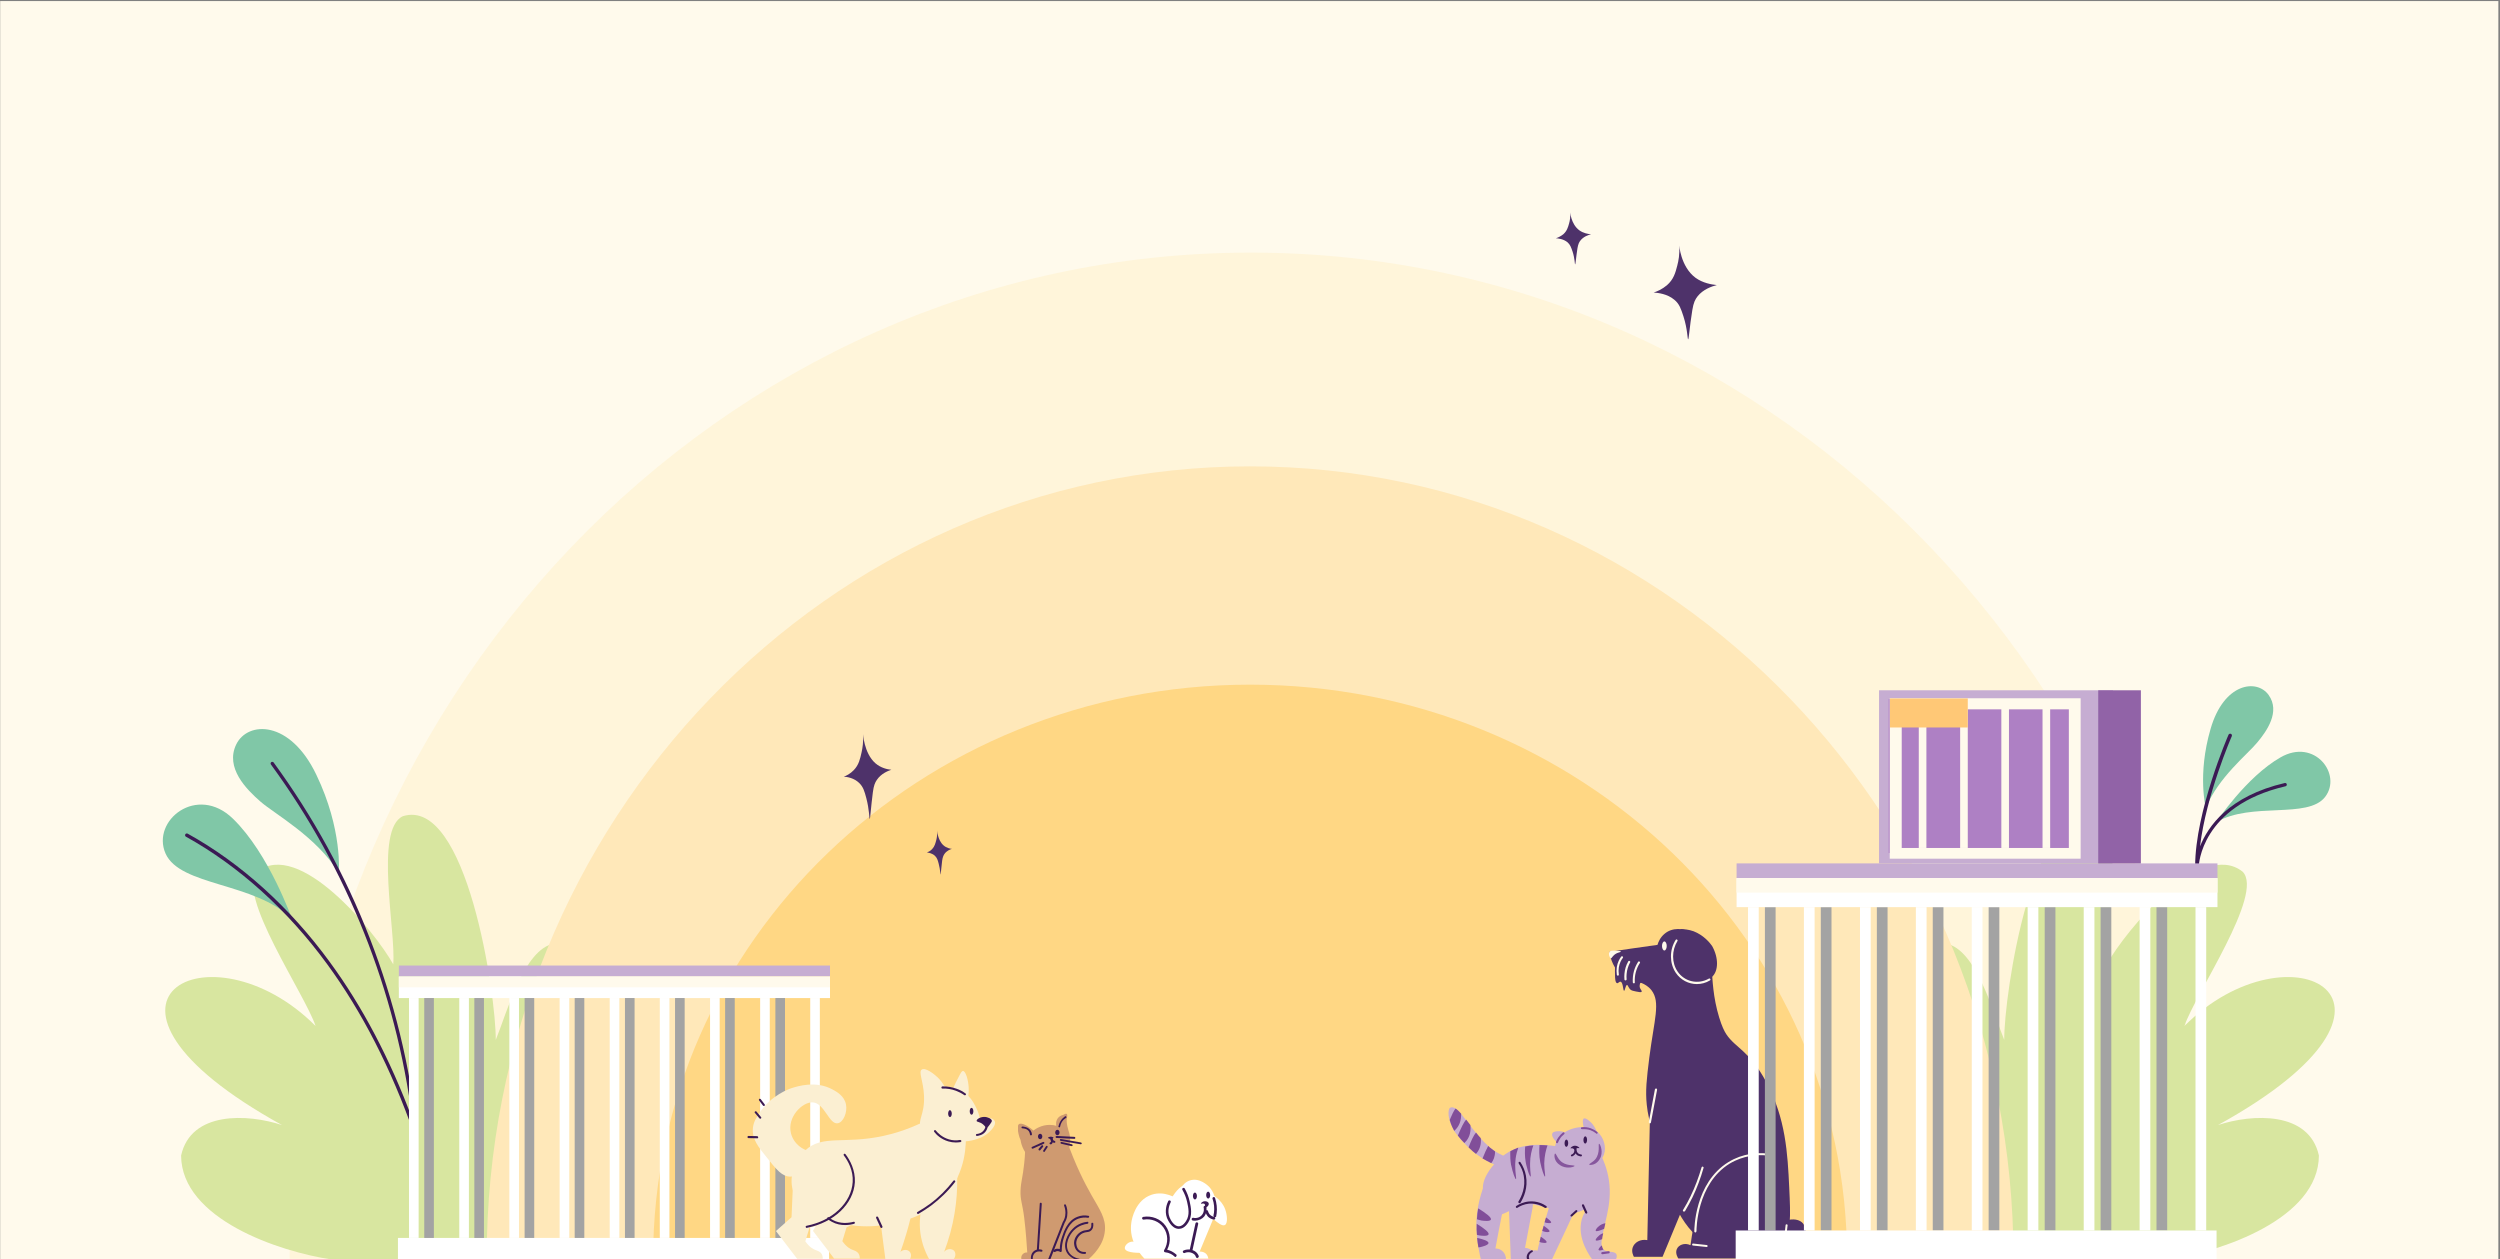 <?xml version="1.0" encoding="utf-8"?>
<!-- Generator: Adobe Illustrator 27.8.1, SVG Export Plug-In . SVG Version: 6.00 Build 0)  -->
<svg version="1.1" id="圖層_1" xmlns="http://www.w3.org/2000/svg" xmlns:xlink="http://www.w3.org/1999/xlink" x="0px" y="0px"
	 viewBox="0 0 1377.7 694" style="enable-background:new 0 0 1377.7 694;" xml:space="preserve">
<rect x="0" y="0" width="1377.7" height="694" fill="#808080" stroke="none"/>
<style type="text/css">
	.st0{clip-path:url(#SVGID_00000177452417893943594210000005215325533399266193_);}
	.st1{fill:#FFFAEC;}
	.st2{fill:#FFF5DA;}
	.st3{fill:#D8E6A0;}
	.st4{fill:#FFE8B9;}
	.st5{fill:#FFD784;}
	.st6{fill:#4E326A;}
	.st7{fill:#C6ADD2;}
	.st8{fill:#3B1A54;}
	.st9{fill:#824F9A;}
	.st10{fill:#814E99;}
	.st11{fill:#86569D;}
	.st12{fill:#FFFFFF;}
	.st13{fill:#80C7A7;}
	.st14{fill:#A3A3A3;}
	.st15{fill:#AE80C4;}
	.st16{fill:#9163A7;}
	.st17{fill:#FFC876;}
	.st18{clip-path:url(#SVGID_00000034079964504714962400000000537691526308072124_);}
	.st19{fill:#CF9A70;}
	.st20{fill:#FBEFD2;}
</style>
<g>
	<defs>
		<rect id="SVGID_1_" x="0.1" y="0.6" width="1377.6" height="693.4"/>
	</defs>
	<clipPath id="SVGID_00000023248437561381033040000015865878050338337685_">
		<use xlink:href="#SVGID_1_"  style="overflow:visible;"/>
	</clipPath>
	<g style="clip-path:url(#SVGID_00000023248437561381033040000015865878050338337685_);">
		<rect x="0.1" y="0.6" class="st1" width="1376.7" height="693.4"/>
		<path class="st2" d="M1219,693.7c0-306.3-237.2-554.5-529.7-554.5c-292.6,0-529.7,248.3-529.7,554.5"/>
		<path class="st3" d="M1083.3,685.2c-11.5-24.2-46.1-157.9-10.9-165.2c16.8,3.1,26.1,38.6,32.1,53.1
			c-0.2-24.3,15.9-134.4,51.2-123.3c15.8,7.3,3.7,63.8,5.3,81.6c10.4-18.6,52.1-69.2,74.9-51c12,12.2-26.3,67.5-32.1,85
			c57.7-58,143.6-14.4,18.5,54.6c19.1-6.3,50.2-7.7,55.6,16.8c-0.2,34.9-53.9,53-83.1,57.3h-108.7L1083.3,685.2L1083.3,685.2z"/>
		<path class="st3" d="M294.4,685.2c11.5-24.2,46.1-157.9,10.9-165.2c-16.8,3.1-26.1,38.6-32.1,53.1c0.2-24.3-15.9-134.4-51.2-123.3
			c-15.8,7.3-3.7,63.8-5.3,81.6c-10.4-18.6-52.1-69.2-74.9-51c-12,12.2,26.3,67.5,32.1,85c-57.7-58-143.6-14.4-18.5,54.6
			c-19.1-6.3-50.2-7.7-55.6,16.8c0.2,34.9,53.9,53,83.1,57.3h108.7L294.4,685.2L294.4,685.2z"/>
		<path class="st4" d="M1109.6,693.7c0-241.2-188.4-436.7-420.7-436.7c-232.4,0-420.7,195.5-420.7,436.7"/>
		<path class="st5" d="M1017.9,693.7c0-174.7-147.3-316.4-329-316.4s-329,141.7-329,316.4"/>
		<path class="st6" d="M887,524.5c0.1,1.4,1,7.6,6,12.4c4.8,4.5,10.2,4.8,11.6,4.8c1.4,0.6,3.7,1.7,5.5,4c5.1,6.6,1.5,16.1-1.2,37.1
			c-1.5,12.1-2.2,18.3-1.4,26c1,9.9,4.4,18.4,8.4,25.2c0,5.9,0.9,17.8,7.2,30.4c2.5,4.9,6.8,13.6,15.7,19.9
			c12.9,9.1,33.9,11.9,43.3,1c5-5.8,4.7-14.3,3.9-31c-0.9-18.7-1.9-38-12.7-58.1c-9.3-17.3-16.9-18.6-22-26.3
			c-1.1-1.7-2.4-4.3-3.9-9.2c-6.8-22.3-1.2-38.4-9.3-44.4c-0.8-0.6-2.3-1.5-4.9-1.8c-5.5-3.4-11.8-3.4-15.9,0.1
			c-2.3,1.9-3.4,4.4-3.9,6.1C904.6,521.9,895.8,523.2,887,524.5L887,524.5z"/>
		<path class="st6" d="M943.5,521.3c3.8,6.8,3.4,13.8,0.1,16.9c-2.6,2.4-6.7,2.1-9.3,0.9c-6.4-2.9-9.8-13.7-8.2-27.1
			c1.8,0,4.4,0.2,7.2,1.2C938.7,515.3,942.1,519.3,943.5,521.3L943.5,521.3z"/>
		<path class="st6" d="M907.1,536.8c-3.5,4.2-3.9,6.4-3.3,7.7c0.3,0.8,1.1,1.5,0.9,2c-0.3,0.5-1.5,0.2-3.1-0.1
			c-1.5-0.3-2.3-0.5-2.9-0.9c-1.4-1.1-1.5-2.7-2.1-2.7c-0.8,0.1-1.1,3.2-1.6,3.2c-0.6,0-0.5-4.6-1.9-5c-0.8-0.2-1.3,1-2,0.8
			c-1-0.3-1.1-2.9-1.1-4.6c-0.1-2.5,0-5.8,0.4-9.9L907.1,536.8L907.1,536.8z"/>
		<path class="st1" d="M887,524.5c-0.8,1.1,0,3.4,0.7,3.6c0.4,0.1,0.6-0.6,1.4-1.4c1.8-2,4.2-1.8,4.1-2.3c0-0.4-2.2-0.5-3.1-0.5
			C888.3,523.9,887.4,523.9,887,524.5L887,524.5z"/>
		<path class="st6" d="M909.9,585.1c-0.7,32.8-1.4,65.5-2.1,98.3c-3.9-0.7-7.2,1.3-8.1,4.2c-0.7,2.3,0.4,4.4,0.7,5h15.8
			c5.3-12.7,10.6-25.5,15.8-38.2c1.5-12.2,3-24.5,4.6-36.7C927.7,606.8,918.8,596,909.9,585.1L909.9,585.1z"/>
		<path class="st6" d="M976.3,637.9c-10.8-7.7-18.4-5.6-20.2-5c-9.3,3.1-13.4,14.3-18.3,27.5c-3.9,10.5-5.4,19.7-6.2,25.8
			c-3.3-1.6-6.7-0.1-7.6,2.3c-0.9,2.3,0.7,4.8,0.9,5h54.6C978.5,675,977.4,656.4,976.3,637.9L976.3,637.9z"/>
		<path class="st6" d="M976.5,677.7c6.2-6.6,14-7,17-3.6c3.1,3.5,1.5,11.5-2.5,15.6c-4,4.1-9.9,3.6-12.7,3.3c-2.7-0.3-4.9-1-6.3-1.7
			L976.5,677.7z"/>
		<path class="st1" d="M928,667.7c-0.1,0-0.2,0-0.3-0.1c-0.3-0.2-0.4-0.5-0.2-0.8c1.5-2.4,2.8-4.9,4.1-7.5c2.5-5.1,4.5-10.5,6.1-16
			c0.1-0.3,0.4-0.5,0.7-0.4c0.3,0.1,0.5,0.4,0.4,0.7c-1.6,5.6-3.6,11-6.1,16.2c-1.3,2.6-2.6,5.1-4.1,7.6
			C928.4,667.6,928.2,667.7,928,667.7L928,667.7z"/>
		<path class="st1" d="M909.2,619.1c-0.4-0.1-0.6-0.4-0.6-0.7l3.4-18.1c0.1-0.3,0.4-0.5,0.7-0.5c0.3,0.1,0.5,0.4,0.5,0.7l-3.4,18.1
			C909.7,618.9,909.5,619.1,909.2,619.1L909.2,619.1z"/>
		<path class="st1" d="M934.3,679.2c-0.3,0-0.6-0.3-0.6-0.6c0-1.1,0.1-26.7,18.8-38.2c8-4.9,16.2-5.3,21.6-4.7
			c0.3,0,0.6,0.3,0.5,0.6c0,0.3-0.3,0.5-0.6,0.5c-5.3-0.6-13.1-0.2-20.9,4.5c-18.1,11.2-18.2,36.1-18.2,37.2
			C934.8,678.9,934.6,679.2,934.3,679.2L934.3,679.2z"/>
		<path class="st1" d="M979,692.4c-0.1,0-0.2,0-0.3-0.1c-0.3-0.2-0.3-0.5-0.2-0.8c1-1.4,1.8-2.9,2.5-4.4c1.7-3.7,2.7-7.7,3-11.9
			c0-0.3,0.3-0.6,0.6-0.5c0.3,0,0.6,0.3,0.5,0.6c-0.3,4.4-1.4,8.5-3.1,12.3c-0.7,1.6-1.6,3.1-2.6,4.6
			C979.3,692.3,979.2,692.4,979,692.4L979,692.4z"/>
		<path class="st1" d="M940.5,687.2c-0.1,0-7.5-0.8-7.5-0.8c-0.3,0-0.6-0.3-0.5-0.6c0-0.3,0.3-0.6,0.6-0.5l7.4,0.8
			c0.3,0,0.6,0.3,0.5,0.6C941.1,687,940.8,687.2,940.5,687.2z"/>
		<path class="st1" d="M900.4,541.9c-0.3,0-0.6-0.2-0.6-0.6c-0.1-2,0.1-4.1,0.6-6c0.5-1.9,1.3-3.6,2.3-5.2c0.2-0.3,0.5-0.4,0.8-0.2
			c0.3,0.2,0.4,0.5,0.2,0.8c-1,1.5-1.7,3.1-2.2,4.9c-0.5,1.8-0.7,3.8-0.6,5.7C901,541.6,900.8,541.9,900.4,541.9L900.4,541.9
			L900.4,541.9z"/>
		<path class="st1" d="M895.8,540.3c-0.3,0-0.6-0.2-0.6-0.5c-0.1-1.1-0.1-2.1,0-3.2c0.2-2.4,0.9-4.7,2.1-6.8
			c0.2-0.3,0.5-0.4,0.8-0.2c0.3,0.2,0.4,0.5,0.2,0.8c-1.1,2-1.7,4.1-1.9,6.3c-0.1,1-0.1,2,0,3C896.4,540,896.1,540.3,895.8,540.3
			C895.8,540.3,895.8,540.3,895.8,540.3L895.8,540.3z"/>
		<path class="st1" d="M891.6,537.7c-0.3,0-0.5-0.2-0.6-0.5c-0.2-1.4-0.2-2.9,0-4.3c0.4-2.6,1.5-4.5,2.4-5.7
			c0.2-0.3,0.6-0.3,0.8-0.1c0.3,0.2,0.3,0.6,0.1,0.8c-0.8,1-1.8,2.8-2.2,5.2c-0.2,1.3-0.2,2.6,0,3.9
			C892.2,537.3,892,537.6,891.6,537.7C891.7,537.7,891.6,537.7,891.6,537.7L891.6,537.7z"/>
		<path class="st1" d="M935.1,542.3c-4.5,0-8.9-2.2-11.6-6.2c-3.5-5.2-3.6-12.5-0.1-18.1c0.2-0.3,0.5-0.4,0.8-0.2
			c0.3,0.2,0.4,0.5,0.2,0.8c-3.2,5.2-3.2,12,0.1,16.8c3.8,5.6,11.2,7.3,17.2,3.9c0.3-0.2,0.6-0.1,0.8,0.2c0.2,0.3,0.1,0.6-0.2,0.8
			C940,541.7,937.5,542.3,935.1,542.3L935.1,542.3z"/>
		<path class="st1" d="M917.2,523.8c0.7,0,1.3-1.1,1.3-2.5c0-1.4-0.6-2.5-1.3-2.5c-0.7,0-1.3,1.1-1.3,2.5
			C915.9,522.7,916.5,523.8,917.2,523.8z"/>
		<path class="st7" d="M831.4,662.4c0.1,1.7,0.1,3.4,0.2,5c0.3,9.1,0.7,18.2,1,27.3h13.5c0.1-0.3,0.5-2.9-1.3-5
			c-0.2-0.2-0.4-0.4-0.6-0.5c-1.6-1.5-3.5-1.5-3.8-1.5c1.4-7.2,2.7-14.5,4.1-21.7l0.3-2.5l1.4-10.8l0.7-5.4l0.8-5.8
			c-1.4,0.7-2.9,1.6-4.4,2.7c-0.1,0.1-0.2,0.1-0.3,0.2c-0.3,0.2-0.6,0.5-0.9,0.8c-0.2,0.2-0.5,0.4-0.7,0.6
			c-6.1,5.2-8.6,11.7-9.7,15.5C831.6,661.7,831.5,662.1,831.4,662.4L831.4,662.4z"/>
		<path class="st7" d="M817.2,655c0.1,0.8,0.3,1.6,0.6,2.3c0.6,1.2,1.4,1.9,2.7,2.4c1.8,0.7,4.4,0.8,8.3,1.3
			c0.8,0.1,1.8,0.2,2.8,0.3c2.1,0.3,4.5,0.6,7.2,1.1c1.8,0.3,3.7,0.7,5.9,1.2c0,0,0.1,0,0.1,0c3.4,0.8,6.2,1.6,8.6,2.2
			c6.2,1.8,9.9,3.1,13.7,2.7c1.1-0.1,2.3-0.5,3.6-0.9c0.9-0.4,1.8-0.8,2.5-1.2c5.7-3.3,8.1-8.8,8.5-9.5c2.9-6.8,1.2-13.3-0.3-16.9
			c-0.1-0.1-0.1-0.3-0.2-0.4c-0.5-1.2-0.9-2-1.1-2.3c0,0-0.1-0.1-0.1-0.1c-0.6-0.2-1.2-0.5-1.8-0.7c-2.7-1-6-2-9.8-2.9
			c-0.1-0.1-0.2-0.1-0.3-0.1c-0.3-0.1-0.6-0.1-0.8-0.2c-2-0.5-4.2-0.8-6.5-1.2c-1.2-0.2-2.5-0.4-3.7-0.5c-1.4-0.2-2.8-0.4-4.3-0.5
			c-1.4-0.1-2.9-0.2-4.4-0.2c-1.2,0-2.4,0-3.6,0.1c-1.5,0.1-3,0.3-4.5,0.6c-1.2,0.2-2.4,0.5-3.6,0.9c-1.5,0.5-3,1.1-4.5,1.9
			c-0.6,0.3-1.2,0.7-1.8,1.1c-0.7,0.4-1.4,0.9-2,1.4c-1.9,1.4-3.6,3.1-5.1,4.8C819.5,646,816.9,651.1,817.2,655L817.2,655z"/>
		<path class="st7" d="M881.7,625.2c2.7,3.3,3.8,8.7,1.5,12.5c-2.9,5-9.9,5-15,5c-3.6,0-6.8,0-9.2-2.4c-3.5-3.6-1.9-9.3-1.8-9.7
			c1.2-4.4,4.8-6.5,5.9-7.1C868.3,620.5,877.2,619.6,881.7,625.2L881.7,625.2z"/>
		<path class="st7" d="M880.4,625.6c-0.3-1.6-1.1-4.3-3.3-6.7c-0.3-0.3-3.1-3.2-4.3-2.5c-0.5,0.3-1.2,1.5,0.8,8L880.4,625.6z"/>
		<path class="st7" d="M864.2,625.2c-0.8-0.6-2.8-2-5.5-1.8c-0.8,0-2.7,0.1-3.2,1.1c-0.7,1.3,0.7,3.7,3.6,5.9L864.2,625.2z"/>
		<path class="st8" d="M865.5,632.8c0.1,0.2,0.6-0.2,1.3,0.1c1.1,0.4,1.4,2.1,1.6,2.1c0.2-0.1-0.2-1.6,0.4-2.1
			c0.6-0.5,1.5,0,1.6-0.2c0.1-0.2-1-1.3-2.4-1.3C866.6,631.3,865.4,632.5,865.5,632.8z"/>
		<path class="st8" d="M872.6,628.2c0,1.1,0.4,2,1,2c0.5,0,1-0.9,1-2c0-1.1-0.4-2-1-2C873.1,626.2,872.6,627.1,872.6,628.2z"/>
		<path class="st8" d="M862.2,630c0,1.1,0.4,2,1,2c0.5,0,1-0.9,1-2c0-1.1-0.4-2-1-2C862.7,628,862.2,628.9,862.2,630z"/>
		<path class="st9" d="M879.9,624.8c0.2,0,0.3-0.1,0.4-0.2c0.2-0.2,0.2-0.6-0.1-0.8c-1.1-0.9-2.2-1.5-3.5-2c-1.6-0.6-3.3-0.8-5-0.6
			c-0.3,0-0.5,0.3-0.5,0.6c0,0.3,0.3,0.5,0.6,0.5c1.5-0.1,3.1,0,4.6,0.5c1.1,0.4,2.2,1,3.2,1.8C879.6,624.8,879.8,624.8,879.9,624.8
			L879.9,624.8z"/>
		<path class="st9" d="M858.1,630c0.2,0,0.4-0.1,0.5-0.4c0.3-0.7,0.6-1.4,1.1-2.1c0.6-1,1.4-1.8,2.3-2.5c0.2-0.2,0.3-0.6,0.1-0.8
			c-0.2-0.2-0.6-0.3-0.8-0.1c-1,0.8-1.9,1.8-2.6,2.8c-0.5,0.7-0.9,1.5-1.2,2.3c-0.1,0.3,0,0.6,0.3,0.7C857.9,630,858,630,858.1,630
			L858.1,630z"/>
		<path class="st8" d="M871.2,637.3c0.3,0,0.5-0.2,0.6-0.5c0-0.3-0.2-0.6-0.5-0.6c-0.3,0-0.8-0.1-1.3-0.4c-0.7-0.5-1.1-1.2-1.2-1.6
			c-0.1-0.3-0.4-0.5-0.7-0.4c-0.3,0.1-0.5,0.4-0.4,0.7c0.2,0.5,0.6,1.5,1.6,2.2C869.9,637,870.5,637.2,871.2,637.3
			C871.2,637.3,871.2,637.3,871.2,637.3L871.2,637.3z"/>
		<path class="st8" d="M866.1,637.3c0.1,0,0.1,0,0.2,0c0.4-0.2,1.3-0.6,1.9-1.5c0.6-0.9,0.7-1.9,0.6-2.4c0-0.3-0.3-0.6-0.6-0.5
			c-0.3,0-0.6,0.3-0.5,0.6c0,0.3,0,1-0.4,1.7c-0.4,0.7-1,1-1.3,1.1c-0.3,0.1-0.4,0.4-0.3,0.7C865.6,637.1,865.8,637.3,866.1,637.3z"
			/>
		<path class="st7" d="M878,694.8h12.1c0.6-1,1.2-2.3,0.7-3.5c-0.9-2.1-4.7-0.9-6.8-2.4c-0.2-0.1-0.3-0.3-0.5-0.5
			c-0.5-0.5-0.8-1.3-0.9-2.3c-0.1-0.9-0.1-2,0.1-3.3c0.1-1,0.3-2.1,0.6-3.3c0.2-0.8,0.4-1.6,0.6-2.5c0.2-1,0.5-2,0.7-3.1
			c1.3-5.4,2.7-11.7,2.5-18.3c-0.2-7.1-2.1-13.1-4.2-17.7c-0.3-0.8-0.7-1.5-1-2.1c-0.2,1.2-0.5,2.4-0.8,3.6
			c-0.1,0.3-0.1,0.5-0.2,0.7c-1.3,5-3.1,8.8-4.7,11.5c-2,3.5-4.9,7.3-4.1,11.9c0.2,1.1,0.5,2,0.9,2.8c0.2,0.5,0.5,0.9,0.7,1.2
			c-0.9,1.6-1.6,3-2,4.4C868.8,682.6,876.4,692.7,878,694.8L878,694.8z"/>
		<path class="st7" d="M842.7,694.8c0,0,12.2,0,12.2,0c2.7-5.7,5.4-11.4,8.1-17.2c1.4-3,2.8-6.1,4.2-9.1c0.4-0.9,0.8-1.9,1.3-2.8
			c-0.8-1-2-2.8-2.6-5.3c-1.8-7,3.1-12.8,2.9-17.7c0-0.8-0.2-1.7-0.6-2.5c-0.1-0.2-0.2-0.4-0.3-0.6c0-0.1-0.1-0.1-0.1-0.2
			c-0.7-1-1.9-2.4-4.1-3.6c-0.3,0.8-0.6,1.6-0.9,2.4c-0.2,0.6-0.5,1.2-0.7,1.8c-0.2,0.6-0.4,1.1-0.6,1.7c-1.7,4.5-3.3,9.2-4.9,14.1
			c-1.1,3.4-2.1,6.7-3.1,10c-0.5,1.7-1,3.4-1.5,5c-0.3,0.9-0.5,1.8-0.8,2.7c-0.2,0.7-0.4,1.3-0.5,1.9c-0.3,0.9-0.5,1.9-0.8,2.8
			c-0.3,1.1-0.6,2.2-0.8,3.4c-0.3,0.9-0.5,1.9-0.7,2.8c-0.4,1.6-0.8,3.2-1.1,4.8c-1.1-0.3-2.1-0.2-3,0.1c-1.1,0.4-1.9,1.1-2.2,2.1
			C841.5,693,842.5,694.6,842.7,694.8L842.7,694.8z"/>
		<path class="st7" d="M848.3,648.4c-1.5,3.7-5.2,11.6-13.6,17.2c-3.2,2.1-6.3,3.4-8.8,4.2c-1.6-1.7-4.8-5.7-5.4-11.3
			c-0.9-8.2,4.2-16.7,12.9-21.3L848.3,648.4z"/>
		<path class="st7" d="M813.9,680.5c0,0.6,0.1,1.1,0.1,1.6c0.2,1.8,0.4,3.6,0.7,5.2c0.5,2.8,1,5.3,1.6,7.7h13.5
			c0.1-0.3,0.5-2.9-1.3-5c-1.7-2-4-2-4.4-2c1.2-6.3,2.3-12.5,3.6-18.8c0.2-0.9,0.4-1.9,0.5-2.8l0.7-5.4l2.2-17.3l0.2-1.9
			c-0.9,0.5-2,1.1-3,1.8c-1,0.7-2.1,1.5-3.3,2.4c-1,0.8-2,1.7-2.8,2.6c-2.2,2.2-3.8,4.5-5,6.3c-0.8,2.3-1.4,4.5-2,6.9
			c-0.3,1.4-0.6,2.7-0.8,4c-0.3,2-0.6,4.1-0.7,6c-0.1,0.9-0.1,1.7-0.1,2.6C813.7,676.5,813.7,678.6,813.9,680.5L813.9,680.5z"/>
		<path class="st7" d="M798.3,614.6c0.1,0.9,0.3,1.7,0.5,2.5c0.8,3,2.1,5.2,2.5,6c0.1,0.2,0.2,0.2,0.2,0.3c0.6,0.8,1.2,1.7,1.8,2.4
			c1.2,1.6,2.4,2.9,3.6,4.1c0.8,0.9,1.6,1.7,2.3,2.3c1.8,1.8,3.3,3,4.1,3.6c0.5,0.4,0.7,0.5,0.7,0.5c0.8,0.6,1.8,1.3,2.9,2
			c1.4,0.8,3,1.7,4.8,2.6c0.5,0.2,0.9,0.5,1.5,0.7c0.9,0.4,1.8,0.8,2.8,1.1c0.7,0.3,1.4,0.6,2.2,0.8c0.7,0.3,1.4,0.5,2.1,0.7
			l0.7-0.6l1.7-1.5l2.4-2.1l0.8-0.8l0.2-0.1c-0.2,0-0.3-0.1-0.5-0.1c-0.1,0-0.3,0-0.4-0.1c-1-0.2-2-0.4-3-0.7
			c-0.2,0-0.3-0.1-0.5-0.1c-1.3-0.4-2.4-0.8-3.4-1.3c-1.8-0.8-3.2-1.6-4.5-2.4c-0.7-0.5-1.3-0.9-1.8-1.3c-0.7-0.5-1.3-1-2-1.7
			c-1.5-1.3-2.8-2.7-4.2-4.2c-0.9-1-1.8-2-2.6-3.1c-1.1-1.4-2.2-2.7-3.2-4.1c-0.8-1-1.6-2-2.3-3c-1-1.3-2-2.5-2.8-3.5
			c-1.2-1.3-2.2-2.3-3.1-2.8c-0.4-0.2-0.7-0.3-1-0.4c-0.3-0.1-1.2-0.2-1.9,0.3C798.5,611.2,798.1,612.3,798.3,614.6L798.3,614.6z"/>
		<path class="st10" d="M879.4,678.3c0.3,0.5,2.2-0.1,4.6-1.1c0.2-1,0.5-2,0.7-3.1c-1.3,0.2-2.8,0.8-4,2
			C880.2,676.5,879.1,677.8,879.4,678.3z"/>
		<path class="st10" d="M879.4,683.5c0.3,0.4,1.6,0.1,3.5-0.6c0.1-1,0.3-2.1,0.6-3.3c-0.9,0.3-1.9,0.8-2.7,1.7
			C880.2,681.8,879.1,683,879.4,683.5z"/>
		<path class="st10" d="M881,688.9c0.3,0.4,1.2,0.2,2.7-0.3c-0.5-0.5-0.8-1.3-0.9-2.3c-0.2,0.1-0.3,0.2-0.5,0.4
			C881.8,687.1,880.6,688.4,881,688.9L881,688.9z"/>
		<path class="st10" d="M851.2,673.6c0.3,0.1,0.6,0.2,1,0.3c0.7,0.1,2.4,0.4,2.6-0.2c0.2-0.5-1-1.5-2.8-2.8
			C851.7,671.8,851.4,672.7,851.2,673.6L851.2,673.6z"/>
		<path class="st10" d="M817,638.4c1.4,0.8,3,1.7,4.8,2.6c1.2-1.5,2.1-3.6,2.1-6.5c-0.7-0.5-1.3-0.9-1.8-1.3c-0.7-0.5-1.3-1-2-1.7
			C819.2,633.2,818.1,635.6,817,638.4z"/>
		<path class="st10" d="M809.3,632.3c1.8,1.8,3.3,3,4.1,3.6c1.4-1.6,2.7-3.9,2.7-7.3c0-0.3,0-0.8-0.1-1.4c-0.9-1-1.8-2-2.6-3.1
			C812.2,625.5,810.7,628.6,809.3,632.3L809.3,632.3z"/>
		<path class="st10" d="M803.4,625.8c1.2,1.6,2.4,2.9,3.6,4.1c1.6-1.5,3.4-4.1,3.4-8c0-0.5,0-1.1-0.1-1.9c-0.8-1-1.6-2-2.3-3
			C806.7,618.3,805.1,621.7,803.4,625.8z"/>
		<path class="st10" d="M798.9,617.2c0.8,3,2.1,5.2,2.5,6c1.7-1.5,3.7-4.1,3.8-8.4c0-0.3,0-0.7,0-1.1c-1.2-1.3-2.2-2.3-3.1-2.8
			C801.1,612.2,800,614.5,798.9,617.2L798.9,617.2z"/>
		<path class="st10" d="M813.9,671.9c0.8,0.3,1.6,0.5,2.5,0.7c1.3,0.2,4.7,0.6,5.2-0.5c0.5-1.1-2.6-3.5-7-6.2
			C814.2,667.9,814,669.9,813.9,671.9L813.9,671.9z"/>
		<path class="st10" d="M813.9,680.5c0.4,0.1,0.8,0.2,1.2,0.3c1.3,0.2,4.7,0.6,5.2-0.5c0.5-1.1-2.3-3.3-6.5-5.9
			C813.7,676.5,813.7,678.6,813.9,680.5z"/>
		<path class="st10" d="M814,682.2c0.2,1.8,0.4,3.6,0.7,5.2c0.3,0,0.6-0.1,0.9-0.1c1.3-0.3,4.6-1.1,4.7-2.3
			C820.2,683.9,817.7,683,814,682.2z"/>
		<path class="st10" d="M849.9,678.3c0.4,0.2,0.9,0.4,1.4,0.5c0.7,0.2,2.4,0.4,2.6-0.2c0.2-0.6-1.2-1.7-3.2-3.1
			C850.4,676.4,850.2,677.3,849.9,678.3z"/>
		<path class="st10" d="M848.4,684.4c0.4,0.2,0.8,0.3,1.3,0.4c0.7,0.1,2.4,0.4,2.6-0.2c0.2-0.6-1.1-1.7-3.2-3.1
			C848.8,682.6,848.6,683.5,848.4,684.4z"/>
		<path class="st11" d="M881.2,630.3c0.5-0.1,2.1,3.4,1.1,6.8c-0.1,0.4-1.1,3.4-3.9,4.5c-1.1,0.4-2.5,0.5-2.6,0.2
			c-0.2-0.5,1.9-1.2,3.4-3C882,635.3,880.6,630.4,881.2,630.3z"/>
		<path class="st11" d="M867.7,642.5c0,0.5-3.6,1.7-6.9,0.2c-0.4-0.2-3.3-1.5-4-4.4c-0.3-1.1-0.2-2.5,0.2-2.6c0.5-0.1,1,2,2.6,3.7
			C862.6,642.8,867.7,641.9,867.7,642.5z"/>
		<path class="st10" d="M848.8,640.5c0.8,4,2.2,7.9,2.6,7.9c0.4-0.1-0.4-3.3-0.4-7.3c0.1-4,0.9-7.4,1.8-9.9
			c-1.4-0.1-2.9-0.2-4.4-0.2C848.2,633.5,848.1,636.8,848.8,640.5z"/>
		<path class="st10" d="M840.8,640.5c0.2,1,0.4,2,0.7,2.9c0.2,0.7,0.3,1.3,0.5,1.9c0.6,1.9,1.2,3.1,1.5,3.1c0.2-0.1,0-1.5-0.2-3.6
			c0-0.1,0-0.3,0-0.4c-0.1-0.9-0.1-2-0.1-3.2c0-4,0.9-7.5,1.8-10c-1.5,0.1-3,0.3-4.5,0.6C840.3,634.1,840.2,637.1,840.8,640.5
			L840.8,640.5z"/>
		<path class="st10" d="M832.3,634.4c0,1.1-0.1,2.2,0,3.5c0,0.1,0,0.3,0,0.4c0.1,1.2,0.2,2.4,0.4,3.6c0,0.1,0,0.2,0.1,0.3
			c0.8,4,2.2,7.7,2.6,7.6c0.4-0.1-0.4-3.3-0.4-7.3c0-0.8,0-1.7,0.1-2.5c0-0.4,0.1-0.7,0.1-1.1c0-0.1,0-0.1,0-0.2
			c0.3-2.4,0.9-4.5,1.5-6.3C835.3,633,833.8,633.6,832.3,634.4L832.3,634.4z"/>
		<path class="st8" d="M866,670.4c0.1,0,0.3,0,0.4-0.1l2.7-2.5c0.2-0.2,0.2-0.6,0-0.8c-0.2-0.2-0.6-0.2-0.8,0l-2.7,2.5
			c-0.2,0.2-0.2,0.6,0,0.8C865.7,670.3,865.9,670.4,866,670.4L866,670.4z"/>
		<path class="st8" d="M874.2,668.8c0.1,0,0.2,0,0.2,0c0.3-0.1,0.4-0.5,0.3-0.8l-1.8-4c-0.1-0.3-0.5-0.4-0.8-0.3
			c-0.3,0.1-0.4,0.5-0.3,0.8l1.8,4C873.8,668.6,874,668.8,874.2,668.8z"/>
		<path class="st8" d="M851.8,665.7c0.2,0,0.4-0.1,0.5-0.3c0.2-0.3,0.1-0.6-0.2-0.8c-1.6-1.1-5-2.9-9.5-2.5c-3.1,0.3-5.5,1.5-7,2.5
			c-0.3,0.2-0.3,0.5-0.2,0.8c0.2,0.3,0.5,0.3,0.8,0.2c1.3-0.9,3.6-2,6.4-2.3c4.1-0.3,7.2,1.3,8.7,2.3
			C851.6,665.6,851.7,665.7,851.8,665.7L851.8,665.7z"/>
		<path class="st8" d="M837.4,663.1c0.2,0,0.4-0.1,0.5-0.3c1.7-2.7,4.3-8.2,3-15c-0.5-2.6-1.5-5-3-7.3c-0.2-0.3-0.5-0.3-0.8-0.2
			c-0.3,0.2-0.3,0.5-0.2,0.8c1.4,2.1,2.4,4.4,2.8,6.8c1.2,6.4-1.3,11.6-2.9,14.2c-0.2,0.3-0.1,0.6,0.2,0.8
			C837.2,663,837.3,663.1,837.4,663.1L837.4,663.1z"/>
		<path class="st10" d="M883,691.2c0.1,0,3.6-0.5,3.6-0.5c0.3,0,0.5-0.3,0.5-0.7c0-0.3-0.3-0.5-0.7-0.5l-3.5,0.5
			c-0.3,0-0.5,0.3-0.5,0.7C882.5,691,882.7,691.2,883,691.2z"/>
		<path class="st8" d="M842.7,695.4c0.1,0,0.3,0,0.4-0.1c0.2-0.2,0.3-0.6,0.1-0.8c-0.1-0.1-0.9-1.1-0.6-2.4c0.3-1.5,1.8-2.1,1.8-2.1
			c0.3-0.1,0.4-0.4,0.3-0.7c-0.1-0.3-0.4-0.4-0.7-0.3c-0.2,0.1-2.1,0.9-2.6,3c-0.4,1.8,0.7,3.2,0.9,3.4
			C842.3,695.3,842.5,695.4,842.7,695.4z"/>
		<path class="st12" d="M665.6,657.1c2.4,1.1,7.6,3.8,9.6,9.4c1.1,3,1.5,7.7-0.2,8.6c-1.5,0.8-4.2-1.5-6-3c-3.5-3-5.5-6.3-6.7-8.9
			L665.6,657.1z"/>
		<path class="st12" d="M649.5,658.4c-0.9,3.9,0.1,9.3,4.1,12c2.2,1.4,6.2,2.7,9.2,0.6c1.9-1.3,2.5-3.4,2.8-4.2
			c0.9,0.5,2.2,1,3.1,0.5c2.2-1.3,1.8-8.9-2.5-13.4c-0.4-0.4-5.3-5.3-10.7-3.3C650.9,652.2,649.7,657.5,649.5,658.4z"/>
		<path class="st12" d="M653.3,653.2c-3.4-1-14.4,13.2-9.8,23.4c0.1,0.3,2.6,5.7,5.6,5.5c4.7-0.4,8.1-14.1,5.9-25
			C654.3,653.6,653.6,653.3,653.3,653.2L653.3,653.2z"/>
		<path class="st12" d="M649.1,660.9c-0.9-0.6-7.3-4.9-14.5-2.5c-8.9,3-10.8,13.2-11.1,15c-1.9,11.3,6.5,19.5,7.2,20.2h28.8
			c3.3-8,6.7-16.1,10-24.1L649.1,660.9L649.1,660.9z"/>
		<path class="st12" d="M653.8,689.8c0.1,0,2.9-0.6,4.7,1.3c0.8,0.9,1,2,1.1,2.5H652l-5.6-9.8L653.8,689.8L653.8,689.8z"/>
		<path class="st12" d="M660.1,689.8c0.1,0,2.9-0.6,4.7,1.3c0.8,0.9,1,2,1.1,2.5h-7.6c-1.9-3.3-3.7-6.5-5.6-9.8L660.1,689.8
			L660.1,689.8z"/>
		<path class="st12" d="M629.2,690.4c-0.7,0-8.6,0.3-9.3-2.3c-0.3-1.3,1.1-3,2.8-3.6c2.1-0.8,4.7,0.2,6,2.5L629.2,690.4z"/>
		<path class="st8" d="M647.8,692.7c-0.2,0-0.4-0.1-0.5-0.2c-0.6-0.6-1.3-1.1-2.1-1.5c-1-0.5-2-0.8-3.1-0.9c-0.3,0-0.5-0.2-0.6-0.4
			c-0.1-0.2-0.1-0.5,0-0.7c2.4-3.9,2.3-8.9-0.3-12.5c-2.4-3.4-6.7-5.1-10.9-4.4c-0.4,0.1-0.8-0.2-0.9-0.6c-0.1-0.4,0.2-0.8,0.6-0.9
			c4.7-0.8,9.6,1.1,12.3,4.9c2.8,3.8,3.1,9,0.9,13.2c0.9,0.2,1.7,0.5,2.5,0.9c0.9,0.5,1.7,1,2.5,1.7c0.3,0.3,0.3,0.8,0,1
			C648.2,692.6,648,692.7,647.8,692.7L647.8,692.7z"/>
		<path class="st8" d="M656.4,689.8c-0.1,0-0.1,0-0.2,0c-0.4-0.1-0.7-0.5-0.6-0.9l3.2-14.7c0.1-0.4,0.5-0.7,0.9-0.6
			c0.4,0.1,0.7,0.5,0.6,0.9l-3.2,14.7C657,689.5,656.7,689.8,656.4,689.8L656.4,689.8z"/>
		<path class="st8" d="M659.8,693.3c-0.3,0-0.6-0.2-0.7-0.5c-0.1-0.3-0.3-0.6-0.4-0.9c-0.9-1.4-2.6-1.7-3.2-1.8
			c-1.1-0.1-2,0.1-2.6,0.4c-0.4,0.1-0.8,0-1-0.4c-0.2-0.4,0-0.8,0.4-1c1.1-0.5,2.3-0.6,3.4-0.5c0.9,0.1,3,0.5,4.3,2.4
			c0.3,0.4,0.5,0.8,0.6,1.2c0.1,0.4-0.1,0.8-0.5,0.9C660,693.3,659.9,693.3,659.8,693.3L659.8,693.3z"/>
		<path class="st8" d="M658.7,672.7c-0.5,0-0.9,0-1.4-0.1c-0.4-0.1-0.7-0.5-0.6-0.9c0.1-0.4,0.5-0.7,0.9-0.6
			c1.8,0.4,3.7-0.2,4.8-1.6c1.4-1.7,1-3.7,0.9-4.1c-0.1-0.4,0.2-0.8,0.6-0.9c0.4-0.1,0.8,0.2,0.9,0.6c0.1,0.5,0.5,3.1-1.2,5.3
			C662.4,671.8,660.6,672.6,658.7,672.7L658.7,672.7z"/>
		<path class="st8" d="M669,672.1c-0.9-0.1-2.5-0.6-3.6-2c-0.5-0.6-0.9-1.4-1.1-2.3c-0.1-0.4,0.1-0.8,0.5-0.9
			c0.4-0.1,0.8,0.1,0.9,0.5c0.2,0.6,0.4,1.2,0.8,1.7c0.9,1.1,2.1,1.4,2.6,1.5c0.4,0.1,0.7,0.4,0.6,0.9
			C669.7,671.8,669.4,672.1,669,672.1L669,672.1z"/>
		<path class="st8" d="M669.5,670.8c-0.1,0-0.1,0-0.2,0c-0.4-0.1-0.6-0.5-0.6-0.9c0.1-0.5,0.2-1,0.3-1.6c0.3-2.5,0.1-5.1-0.8-7.7
			c-0.1-0.4,0.1-0.8,0.5-0.9c0.4-0.1,0.8,0.1,0.9,0.5c0.9,2.8,1.2,5.6,0.9,8.4c-0.1,0.6-0.2,1.2-0.3,1.8
			C670.2,670.6,669.8,670.8,669.5,670.8L669.5,670.8z"/>
		<path class="st8" d="M649.6,677.2c-4.1,0-6.2-5.4-6.5-6c-1.5-4.1,0-7.9,0.7-9.3c0.2-0.4,0.6-0.5,1-0.3c0.4,0.2,0.5,0.6,0.3,1
			c-0.6,1.3-2,4.6-0.6,8.2c0.7,1.8,2.6,5,5.1,5c1,0,2.5-0.5,4-2.9c2.2-3.3,1.3-7.4,0.6-10.5c-0.5-2.3-1.4-4.6-2.6-6.7
			c-0.2-0.4-0.1-0.8,0.3-1c0.4-0.2,0.8-0.1,1,0.3c1.3,2.3,2.2,4.7,2.7,7.1c0.7,3.1,1.7,7.8-0.8,11.6
			C653,676.6,651,677.2,649.6,677.2L649.6,677.2L649.6,677.2z"/>
		<path class="st8" d="M666.1,663.2c0.3,1.3-1.6,2.5-2,2.3c-0.4-0.2,0.3-1.4-0.3-2c-0.6-0.6-1.8,0-2-0.2c-0.1-0.3,0.9-1.3,2.1-1.3
			C664.8,661.9,665.9,662.3,666.1,663.2L666.1,663.2z"/>
		<path class="st8" d="M659.6,659.1c0,1.1-0.5,1.9-1.1,1.9c-0.6,0-1.1-0.9-1.1-1.9c0-1.1,0.5-1.9,1.1-1.9
			C659.1,657.2,659.6,658.1,659.6,659.1z"/>
		<path class="st8" d="M666.9,658.6c0,1.1-0.5,1.9-1.1,1.9c-0.6,0-1.1-0.9-1.1-1.9c0-1.1,0.5-1.9,1.1-1.9
			C666.4,656.7,666.9,657.6,666.9,658.6z"/>
		<g>
			<path class="st6" d="M930.3,187c-0.4,0-0.3-5.6-2.6-12.7c-1.4-4.2-2.2-6.8-5-9.1c-3.9-3.3-9-3.8-11.4-4c1.9-0.6,4.7-1.8,7.3-4
				c3.7-3.2,4.7-6.9,5.7-10.8c0.7-2.6,1.4-6.3,1.1-11c0-0.8,0.6,11.5,9,17.7c4,2.9,8.8,3.7,11.7,4c-2.8,0.7-7.6,2.4-10.6,6.2
				c-1.3,1.7-2.2,3.3-2.9,7.6C931.1,180.1,930.7,187,930.3,187L930.3,187z"/>
			<path class="st6" d="M868,145.7c-0.2,0-0.1-3.1-1.4-7.1c-0.8-2.3-1.3-3.8-2.8-5.1c-2.2-1.8-5-2.1-6.4-2.2c1-0.3,2.6-1,4.1-2.2
				c2-1.8,2.6-3.8,3.2-6c0.4-1.4,0.8-3.5,0.6-6.1c0-0.4,0.3,6.4,5,9.9c2.2,1.6,4.9,2.1,6.5,2.2c-1.6,0.4-4.2,1.3-5.9,3.5
				c-0.7,0.9-1.2,1.9-1.6,4.2C868.5,141.9,868.3,145.7,868,145.7z"/>
		</g>
		<g>
			<path class="st6" d="M479.3,451.3c-0.3,0-0.2-5.1-1.9-11.5c-1-3.8-1.7-6.1-3.8-8.2c-2.9-2.9-6.8-3.5-8.6-3.6
				c1.4-0.5,3.6-1.6,5.5-3.6c2.8-2.9,3.5-6.2,4.3-9.8c0.5-2.3,1.1-5.7,0.8-10c0-0.7,0.4,10.4,6.8,16c3,2.6,6.6,3.4,8.8,3.6
				c-2.1,0.7-5.7,2.2-8,5.6c-1,1.5-1.7,3-2.2,6.9C479.9,445.2,479.6,451.3,479.3,451.3z"/>
			<path class="st6" d="M518.3,482c-0.1,0-0.1-2.6-1-6c-0.5-2-0.9-3.2-2-4.3c-1.5-1.5-3.6-1.8-4.5-1.9c0.7-0.3,1.9-0.8,2.9-1.9
				c1.4-1.5,1.8-3.2,2.3-5.1c0.3-1.2,0.6-3,0.4-5.2c0-0.4,0.2,5.4,3.6,8.3c1.6,1.4,3.5,1.8,4.6,1.9c-1.1,0.3-3,1.1-4.2,2.9
				c-0.5,0.8-0.9,1.6-1.2,3.6C518.6,478.8,518.5,482,518.3,482L518.3,482z"/>
		</g>
		<path class="st13" d="M186.7,481.1c0,0,2.2-23.9-12.4-54.2c-14.5-30.3-37.8-29.6-44.1-16.7c-6.3,12.9,5.6,24.8,13.4,31.6
			C151.4,448.6,174.7,461.3,186.7,481.1L186.7,481.1z"/>
		<path class="st13" d="M160.9,506.4c0,0-12.6-35.9-32.5-55.2c-19.8-19.3-45.1,1-37.2,19.1C99.2,488.5,140.5,486.1,160.9,506.4z"/>
		<path class="st8" d="M229.2,625.5c-0.4,0.1-0.9-0.2-1-0.6c-12.6-35.9-28.7-67.4-48-93.7c-21.8-29.8-48.7-54-77.7-70.1
			c-0.5-0.2-0.6-0.8-0.4-1.3c0.3-0.5,0.8-0.6,1.3-0.4c29.3,16.2,56.4,40.7,78.3,70.7c18,24.5,33.3,53.6,45.5,86.5
			c-9-70.5-35.9-137.9-77.9-195.3c-0.3-0.4-0.2-1,0.2-1.3c0.4-0.3,1-0.2,1.3,0.2c43.8,59.9,71.2,130.5,79.2,204.2
			C230,625,229.7,625.4,229.2,625.5C229.2,625.5,229.2,625.5,229.2,625.5L229.2,625.5z"/>
		<path class="st13" d="M1215.6,445.3c0,0-4.8-18.2,2.6-43.6c7.3-25.4,25.5-27.8,32-18.7c6.6,9.2-1.1,20-6.3,26.2
			C1238.8,415.5,1222.4,428.4,1215.6,445.3z"/>
		<path class="st13" d="M1221.3,453.1c0,0,16.5-24.9,35.4-35.7c18.8-10.9,34.2,9.4,24.6,21.8
			C1271.7,451.5,1240.7,441.7,1221.3,453.1L1221.3,453.1z"/>
		<path class="st8" d="M1210.7,478.4L1210.7,478.4c-0.5,0-1-0.4-1-1c0-30.1,18.2-72.1,18.4-72.5c0.2-0.5,0.8-0.7,1.3-0.5
			c0.5,0.2,0.7,0.8,0.5,1.3c-0.2,0.4-14.2,32.7-17.5,60.7c4.4-11.1,15.9-27.7,46.7-34.9c0.5-0.1,1,0.2,1.1,0.7
			c0.1,0.5-0.2,1-0.7,1.1c-46.7,10.9-47.8,43.7-47.8,44.1C1211.7,478,1211.2,478.4,1210.7,478.4L1210.7,478.4z"/>
		<path class="st14" d="M978.5,499.9h-5.9v178.2h5.9V499.9z"/>
		<path class="st14" d="M1009.3,499.9h-5.9v178.2h5.9V499.9z"/>
		<path class="st14" d="M1040.2,499.9h-5.9v178.2h5.9V499.9z"/>
		<path class="st14" d="M1071,499.9h-5.9v178.2h5.9V499.9z"/>
		<path class="st14" d="M1101.8,499.9h-5.9v178.2h5.9V499.9z"/>
		<path class="st14" d="M1132.7,499.9h-5.9v178.2h5.9V499.9z"/>
		<path class="st14" d="M1163.5,499.9h-5.9v178.2h5.9V499.9z"/>
		<path class="st14" d="M1194.3,499.9h-5.9v178.2h5.9V499.9z"/>
		<path class="st7" d="M1222.1,475.8H957v8.1h265V475.8z"/>
		<path class="st12" d="M1222.1,483.9H957v16h265V483.9z"/>
		<path class="st1" d="M1222.1,483.9H957v8h265V483.9z"/>
		<path class="st12" d="M969.2,499.9h-5.9v178.2h5.9V499.9z"/>
		<path class="st12" d="M1000,499.9h-5.9v178.2h5.9V499.9z"/>
		<path class="st12" d="M1030.9,499.9h-5.9v178.2h5.9V499.9z"/>
		<path class="st12" d="M1061.7,499.9h-5.9v178.2h5.9V499.9z"/>
		<path class="st12" d="M1092.5,499.9h-5.9v178.2h5.9V499.9z"/>
		<path class="st12" d="M1123.3,499.9h-5.9v178.2h5.9V499.9z"/>
		<path class="st12" d="M1154.2,499.9h-5.9v178.2h5.9V499.9z"/>
		<path class="st12" d="M1185,499.9h-5.9v178.2h5.9V499.9z"/>
		<path class="st12" d="M1215.8,499.9h-5.9v178.2h5.9V499.9z"/>
		<path class="st12" d="M956.5,694.1h265v-16h-265V694.1z"/>
		<path class="st7" d="M1164.4,380.4h-128.9v95.4h128.9V380.4z"/>
		<path class="st15" d="M1143.2,385.2h-102.4v84.9h102.4V385.2z"/>
		<path class="st1" d="M1061.6,388.2h-4.2v79.1h4.2V388.2z"/>
		<path class="st1" d="M1084.4,388.2h-4.2v79.1h4.2V388.2z"/>
		<path class="st1" d="M1107.1,388.2h-4.2v79.1h4.2V388.2z"/>
		<path class="st1" d="M1129.8,388.2h-4.2v79.1h4.2V388.2z"/>
		<path class="st1" d="M1146.6,473.2h-105.2v-88.4h105.2V473.2z M1048,467.3h92.1v-76.4H1048V467.3z"/>
		<path class="st16" d="M1179.8,380.4h-23.5v95.4h23.5V380.4z"/>
		<path class="st17" d="M1084.4,384.9h-42.9v16h42.9V384.9z"/>
		<path class="st7" d="M457.5,532.1H219.8v6h237.6V532.1z"/>
		<path class="st12" d="M457.5,538.2H219.8V550h237.6V538.2z"/>
		<path class="st1" d="M457.5,538.2H219.8v5.9h237.6V538.2z"/>
		<path class="st12" d="M230.7,550h-5.3v132.2h5.3V550z"/>
		<path class="st12" d="M258.4,550h-5.3v132.2h5.3V550z"/>
		<path class="st12" d="M286,550h-5.3v132.2h5.3V550z"/>
		<path class="st12" d="M313.7,550h-5.3v132.2h5.3V550z"/>
		<path class="st12" d="M341.3,550H336v132.2h5.3V550z"/>
		<path class="st12" d="M368.9,550h-5.3v132.2h5.3V550z"/>
		<path class="st12" d="M396.6,550h-5.3v132.2h5.3V550z"/>
		<path class="st12" d="M424.2,550h-5.3v132.2h5.3V550z"/>
		<path class="st12" d="M451.8,550h-5.3v132.2h5.3V550z"/>
		<path class="st12" d="M219.3,694.1h237.6v-11.9H219.3V694.1z"/>
		<path class="st14" d="M239.1,550h-5.3v132.2h5.3V550z"/>
		<path class="st14" d="M266.7,550h-5.3v132.2h5.3V550z"/>
		<path class="st14" d="M294.4,550h-5.3v132.2h5.3V550z"/>
		<path class="st14" d="M322,550h-5.3v132.2h5.3V550z"/>
		<path class="st14" d="M349.7,550h-5.3v132.2h5.3V550z"/>
		<path class="st14" d="M377.3,550H372v132.2h5.3V550z"/>
		<path class="st14" d="M404.9,550h-5.3v132.2h5.3V550z"/>
		<path class="st14" d="M432.6,550h-5.3v132.2h5.3V550z"/>
		<g>
			<defs>
				<rect id="SVGID_00000119831865613811325790000010030918819228777365_" x="561" y="613.8" width="48" height="81.6"/>
			</defs>
			<clipPath id="SVGID_00000149340980034180679040000005916951324947464067_">
				<use xlink:href="#SVGID_00000119831865613811325790000010030918819228777365_"  style="overflow:visible;"/>
			</clipPath>
			<g style="clip-path:url(#SVGID_00000149340980034180679040000005916951324947464067_);">
				<path class="st19" d="M569.5,623c1.3-1,4.6-3.1,8.9-3.1c1.5,0,2.7,0.2,3.7,0.5c-0.1-0.3-0.5-2.7,1.1-4.5c1-1.1,2.3-1.4,2.7-1.5
					c0.7-0.4,1.5-0.9,1.9-0.6c0.6,0.4,0.3,1.7,0.1,2.7c-0.2,1.1-0.1,3.1,0.9,6.5c0.4,1,2.1,6-0.4,11.6c-2.5,5.6-7.3,7.6-8.3,8
					c-1.2,0.1-7.2,0.3-12.3-4.3c-4.3-3.9-5.2-8.7-5.4-10.1c-0.4-0.8-0.8-1.9-1.1-3.3c-0.3-1.5-0.9-4.5,0.2-5.4
					C562.7,618.6,566,620,569.5,623z"/>
				<path class="st19" d="M565,630.8c0,2.3-0.1,6-0.6,10.5c-0.8,7.7-1.8,9.7-2,14.8c-0.2,5.3,1,6.9,2,14.8c1,8.2,1.4,14.9,1.7,19.3
					c-1.2-0.1-2.4,0.5-3,1.6c-0.5,1-0.4,2.2,0.2,3.1h8c1.4-9.6,2.8-19.2,4.1-28.8c8.6-13.4,7.9-27.3,1.2-32.7
					C575.5,632.5,572,630,565,630.8z"/>
				<path class="st19" d="M575.5,690.9c-1.2-1.7-3.6-2-5-0.8c-1.4,1.1-1.7,3.3-0.6,4.8c2.6,0,5.3,0,7.9-0.1
					c6.6-11.1,8.7-20.7,9.3-26.8c0.6-5.1,1.4-12.7-2.4-14.9c-2.5-1.5-6.9-0.6-9.6,1.9c-4.3,4-2.5,10.2-3.2,32.3
					c-0.1,2.1-0.2,3.8-0.2,4.9L575.5,690.9z"/>
				<path class="st19" d="M587.9,628.5c4.6,13.2,9.7,23.3,13.7,30.3c4.4,7.7,7.9,12.6,7.3,19.3c-0.6,7.8-6.2,13.6-10.4,17
					c-7.4-0.1-14.9-0.1-22.3-0.2c0.6-22.6,1.2-45.2,1.7-67.8L587.9,628.5L587.9,628.5z"/>
				<path class="st8" d="M574.4,626.3c0,0.8-0.5,1.5-1.2,1.5c-0.7,0-1.2-0.7-1.2-1.5c0-0.8,0.5-1.5,1.2-1.5
					C573.9,624.8,574.4,625.5,574.4,626.3z"/>
				<path class="st8" d="M583.9,624.1c0,0.8-0.5,1.5-1.2,1.5c-0.7,0-1.2-0.7-1.2-1.5s0.5-1.5,1.2-1.5
					C583.4,622.6,583.9,623.3,583.9,624.1z"/>
				<path class="st8" d="M580.6,627.1c0,0.1-0.3,0-0.6,0.2c-0.5,0.4-0.1,1.6-0.3,1.6c-0.1,0-0.3-0.4-0.7-0.9
					c-0.7-0.7-1.4-0.7-1.5-0.9c0-0.3,0.8-0.7,1.6-0.7C579.9,626.4,580.7,626.9,580.6,627.1L580.6,627.1z"/>
				<path class="st8" d="M578.9,630.6c-0.2,0-0.4-0.1-0.5-0.3c-0.1-0.3,0-0.6,0.3-0.7c0.1-0.1,0.3-0.1,0.4-0.3
					c0.2-0.4-0.1-0.8-0.1-0.8c-0.1-0.3-0.1-0.6,0.2-0.7c0.3-0.2,0.6-0.1,0.7,0.2c0.2,0.3,0.5,1.1,0.1,1.9c-0.2,0.4-0.5,0.6-0.9,0.8
					C579.1,630.5,579,630.6,578.9,630.6L578.9,630.6z"/>
				<path class="st8" d="M581.1,629.8c-0.3,0-1-0.1-1.6-0.8c-0.5-0.7-0.4-1.4-0.4-1.6c0-0.3,0.3-0.5,0.6-0.5c0.3,0,0.5,0.3,0.5,0.6
					c0,0.1,0,0.4,0.2,0.8c0.3,0.3,0.7,0.4,0.7,0.4c0.3,0,0.5,0.3,0.5,0.6C581.6,629.6,581.3,629.8,581.1,629.8L581.1,629.8z"/>
				<path class="st8" d="M571.9,689.3c-0.3,0-0.6-0.3-0.5-0.6l1.6-25.4c0-0.3,0.2-0.5,0.6-0.5c0.3,0,0.5,0.3,0.5,0.6l-1.6,25.4
					C572.4,689.1,572.2,689.3,571.9,689.3z"/>
				<path class="st8" d="M568.6,694.1c-0.3,0-0.5-0.2-0.5-0.5c0-0.5-0.1-2.3,1.2-3.7c1.2-1.3,3.1-1.7,4.8-1.2
					c0.3,0.1,0.4,0.4,0.4,0.7c-0.1,0.3-0.4,0.4-0.7,0.4c-1.4-0.4-2.8-0.1-3.7,0.9c-1,1.1-1,2.4-0.9,2.8
					C569.1,693.8,568.9,694,568.6,694.1C568.6,694.1,568.6,694.1,568.6,694.1L568.6,694.1z"/>
				<path class="st8" d="M577.8,695.4c-0.1,0-0.1,0-0.2,0c-0.3-0.1-0.4-0.4-0.3-0.7l8.4-21.3c0.7-1.1,1.1-2.2,1.3-3.4
					c0.4-2.3-0.1-4.3-0.6-5.6c-0.1-0.3,0-0.6,0.3-0.7c0.3-0.1,0.6,0,0.7,0.3c0.6,1.4,1.1,3.6,0.7,6.2c-0.2,1.3-0.7,2.5-1.4,3.7
					l-8.3,21.2C578.2,695.3,578,695.4,577.8,695.4L577.8,695.4z"/>
				<path class="st8" d="M594.8,694.7c-1.8-0.4-5-1.4-6.8-4.3c-2.7-4.6,0.3-10.5,3.1-13.2c2.8-2.9,6.3-3.7,8.1-3.9
					c0.3-0.1,0.6,0.2,0.6,0.5s-0.2,0.6-0.5,0.6c-1.7,0.2-4.9,1-7.5,3.6c-2.5,2.5-5.3,7.8-2.9,11.9c1.5,2.6,4.4,3.5,5.9,3.8
					c0.3,0.1,0.5,0.3,0.4,0.6C595.3,694.5,595.1,694.7,594.8,694.7L594.8,694.7z"/>
				<path class="st8" d="M597.3,691c-0.9,0-1.8-0.2-2.6-0.7c-2.9-1.6-2.8-5.3-2.8-5.5c0.1-2.9,2.2-5.3,4.2-6.2
					c1-0.5,1.8-0.6,2.6-0.7c0.8-0.1,1.4-0.2,2-0.7c0.6-0.6,0.8-1.5,0.7-2.8c0-0.3,0.2-0.6,0.5-0.6c0.3,0,0.6,0.2,0.6,0.5
					c0.1,1.6-0.2,2.8-1,3.6c-0.8,0.9-1.7,1-2.6,1.1c-0.7,0.1-1.4,0.2-2.2,0.6c-1.7,0.8-3.5,2.8-3.6,5.3c0,0-0.1,3.2,2.2,4.5
					c1,0.5,2,0.6,2.6,0.5c0.3,0,0.6,0.2,0.6,0.5c0,0.3-0.2,0.6-0.5,0.6C597.8,691,597.5,691,597.3,691z"/>
				<path class="st8" d="M580.9,689.9c-0.2,0-0.3-0.1-0.4-0.2c-0.2-0.2-0.1-0.6,0.1-0.8c0.4-0.3,1.4-1,2.8-0.7
					c0.2,0,0.4,0.1,0.6,0.2c0.1-2.4,0.5-4.7,1.3-6.9c1-2.9,3-9,8.6-11c1.8-0.7,3.8-0.9,5.9-0.5c0.3,0,0.5,0.3,0.4,0.6
					c0,0.3-0.3,0.5-0.6,0.5c-1.9-0.3-3.7-0.1-5.4,0.5c-5.1,1.9-7,7.6-7.9,10.4c-0.8,2.4-1.2,4.9-1.2,7.4c0,0.2-0.1,0.4-0.3,0.5
					c-0.2,0.1-0.4,0.1-0.6,0c-0.3-0.2-0.6-0.4-1-0.4c-1-0.2-1.7,0.4-1.9,0.5C581.1,689.9,581,689.9,580.9,689.9L580.9,689.9z"/>
				<path class="st8" d="M568.1,625.7c-0.3,0-0.5-0.2-0.5-0.5c-0.1-0.6-0.2-1.1-0.5-1.6c-1.1-1.8-3.5-1.8-3.7-1.8
					c-0.3,0-0.5-0.2-0.5-0.5c0-0.3,0.2-0.5,0.5-0.5c0.3,0,3.2,0.1,4.6,2.3c0.4,0.6,0.6,1.3,0.7,2
					C568.7,625.4,568.4,625.7,568.1,625.7C568.1,625.7,568.1,625.7,568.1,625.7L568.1,625.7z"/>
				<path class="st8" d="M583.8,621.3c0,0-0.1,0-0.1,0c-0.3-0.1-0.5-0.3-0.4-0.6c0.4-1.8,1.2-3.3,2.3-4.4c0.4-0.4,0.9-0.8,1.3-1.1
					c0.3-0.2,0.6-0.1,0.7,0.2c0.2,0.3,0.1,0.6-0.2,0.7c-0.4,0.3-0.8,0.6-1.2,0.9c-1,1-1.7,2.3-2,3.9
					C584.2,621.1,584,621.2,583.8,621.3L583.8,621.3z"/>
				<path class="st8" d="M569,633c-0.2,0-0.4-0.1-0.5-0.3c-0.1-0.3,0-0.6,0.3-0.7l6-2.7c0.3-0.1,0.6,0,0.7,0.3
					c0.1,0.3,0,0.6-0.3,0.7l-6,2.7C569.1,633,569.1,633,569,633z"/>
				<path class="st8" d="M572.9,634c-0.1,0-0.2,0-0.4-0.1c-0.2-0.2-0.3-0.5-0.1-0.8l1.5-1.8c0.2-0.2,0.5-0.3,0.8-0.1
					c0.2,0.2,0.3,0.5,0.1,0.8l-1.5,1.8C573.2,634,573.1,634,572.9,634L572.9,634z"/>
				<path class="st8" d="M575.4,634.8c-0.1,0-0.2,0-0.3-0.1c-0.3-0.2-0.3-0.5-0.2-0.7l1.5-2.3c0.2-0.3,0.5-0.3,0.7-0.2
					c0.3,0.2,0.3,0.5,0.2,0.7l-1.5,2.3C575.8,634.7,575.6,634.8,575.4,634.8z"/>
				<path class="st8" d="M592.1,627.6c0,0-9.9-0.5-9.9-0.5c-0.3,0-0.5-0.3-0.5-0.6c0-0.3,0.3-0.5,0.6-0.5l9.8,0.5
					c0.3,0,0.5,0.3,0.5,0.6C592.6,627.4,592.4,627.6,592.1,627.6L592.1,627.6z"/>
				<path class="st8" d="M595.6,630.6c-0.1,0-11.1-1.9-11.1-1.9c-0.3-0.1-0.5-0.3-0.4-0.6c0-0.3,0.3-0.5,0.6-0.4l11,1.9
					c0.3,0.1,0.5,0.3,0.4,0.6C596.1,630.4,595.9,630.6,595.6,630.6L595.6,630.6z"/>
				<path class="st8" d="M590.6,631.6c0,0-0.1,0-0.1,0l-5.7-1.3c-0.3-0.1-0.5-0.4-0.4-0.6c0.1-0.3,0.4-0.5,0.6-0.4l5.7,1.3
					c0.3,0.1,0.5,0.4,0.4,0.6C591.1,631.4,590.9,631.6,590.6,631.6z"/>
			</g>
		</g>
		<path class="st20" d="M482,645.1c0.5,2.3,1.8,10.4-2.7,19c-4.1,7.8-10.5,11.3-12.8,12.3c-0.8,2.5-1.5,5.1-2.3,7.6
			c2.3,3.2,4.4,4.4,6,4.9c0.6,0.2,1.8,0.6,2.7,1.6c0.8,1,0.9,2.2,0.9,3.1h-14.1c-3.9-5.1-7.8-10.2-11.7-15.3c2-3.3,4-6.6,6-9.9
			c1.3-9.3,2.6-18.5,4-27.8L482,645.1L482,645.1z"/>
		<path class="st20" d="M532.8,603.2c3,2.6,4.6,6.1,5.4,7.8c1,2.1,1.5,4,1.8,5.3c4-1.1,7.5-0.1,8.2,1.6c1,2.3-2.7,5.8-4.4,7.1
			c-1.2,0.9-2.3,1.5-3.3,1.9c-5,2.2-9.8,2.2-11.3,2.2c-5.3-0.1-18-0.3-21.5-7.3c-2.4-4.7,2-7.1,1.5-18.1c-0.4-8.3-3.2-13-1.2-14.3
			c1.9-1.3,6.7,2.4,8.8,4.4c1.8,1.7,3,3.6,3.7,4.9C522.6,598.9,528.2,599.2,532.8,603.2z"/>
		<path class="st20" d="M524.6,601.1c1.5-3.4,2.9-6.2,4-8.2c1.1-2.1,1.5-2.7,2.1-2.7c1.5,0,2.9,5.1,3.1,8.9c0.3,4.2-0.7,7.5-1.5,9.5
			L524.6,601.1z"/>
		<path class="st20" d="M532.2,625.4c0.2,4.1,0.5,20.3-11.1,33.5c-9.1,10.4-20.5,13.2-27.8,15c-5.8,1.4-22.4,4.7-39.5-3.1
			c-6.5-3-14.5-6.8-16.9-15c-2.2-7.6,1.1-16.5,6.8-21.8c9.5-8.9,21.3-3.3,43-8c12-2.6,21.1-7,26.6-10.1L532.2,625.4z"/>
		<path class="st20" d="M527.1,640.8c0.9,10.5,0.6,23.9-3.4,38.6c-1,3.7-2.2,7.2-3.4,10.5c1.6-2,4.3-1.9,5.5-0.6
			c0.9,1.1,1,3-0.2,4.5H512c-1.3-2.3-7.9-14.2-3.8-29.2C512.4,649,524.9,642,527.1,640.8L527.1,640.8z"/>
		<path class="st20" d="M505.4,650.4c-1,8.8-2.7,18.6-5.8,29c-1.1,3.7-2.2,7.2-3.4,10.5c1.6-1.5,4-1.4,5.1-0.1c0.9,1,1,2.6,0.2,4
			h-13.6c-1.3-9.7-2.5-19.5-3.8-29.2L505.4,650.4z"/>
		<path class="st20" d="M461.5,645.1c4.3,6.5,4.6,14.7,0.9,21.3c-5.2,9.2-15.5,10-16.3,10.1c-0.8,2.5-1.5,5.1-2.3,7.6
			c2.3,3.2,4.4,4.4,6,4.9c0.6,0.2,1.8,0.6,2.7,1.6c0.8,1,0.9,2.2,0.9,3.1h-14.1c-3.9-5.1-7.8-10.2-11.7-15.3
			c2.9-2.5,5.8-5.1,8.6-7.6c0.4-10,0.9-20,1.3-30L461.5,645.1L461.5,645.1z"/>
		<path class="st20" d="M452.1,634.8c-7.5,1.1-14.5-3.5-16.2-10.2c-2.3-9,6.3-17.4,11.9-17.1c6.6,0.3,9.1,12.4,13.9,11.5
			c3-0.5,5.4-6,4.5-10.4c-0.9-4.6-5.1-7-7.4-8.2c-9.2-5.1-19.5-1.7-22.4-0.8c-1.3,0.4-11.3,3.8-17.8,13.6c-1.8,2.7-3.4,5.1-3.7,8.6
			c-0.5,5.9,3,10.3,7.3,15.6c5.7,7.2,8.9,11.2,13.6,11c7.1-0.3,11.4-9.7,11.7-10.4L452.1,634.8L452.1,634.8z"/>
		<path class="st8" d="M526.7,629.6c-1.4,0-2.8-0.2-4.1-0.6c-4.1-1.2-6.7-3.8-7.8-5.3c-0.2-0.3-0.2-0.6,0.1-0.8
			c0.3-0.2,0.6-0.2,0.8,0.1c1.1,1.4,3.5,3.8,7.3,4.9c2,0.6,4,0.7,6.1,0.3c0.3,0,0.6,0.2,0.7,0.5c0.1,0.3-0.2,0.6-0.5,0.7
			C528.4,629.5,527.6,629.6,526.7,629.6L526.7,629.6z"/>
		<path class="st8" d="M538.2,617.7c0.1,0.7,1.7,0.4,3.5,1.9c1.1,0.9,1.4,1.8,2.1,1.7c0.5,0,0.9-0.5,1.6-1.5
			c0.8-1.1,1.2-1.7,1.2-2.1c-0.1-1.2-2.3-2.2-4.2-2.2C540.2,615.5,538.1,616.8,538.2,617.7z"/>
		<path class="st8" d="M538.4,626c-0.3,0-0.6-0.2-0.6-0.5c0-0.3,0.2-0.6,0.5-0.6c0.5,0,2.8-0.3,4.1-2.4c0.7-1.1,0.8-2.2,0.8-2.9
			c0-0.3,0.2-0.6,0.6-0.6c0.4,0,0.6,0.2,0.6,0.6c0,0.9-0.1,2.3-1,3.6C541.9,625.6,539.1,625.9,538.4,626
			C538.5,626,538.5,626,538.4,626L538.4,626z"/>
		<path class="st8" d="M522.5,613.7c0,1.1,0.5,1.9,1,1.9c0.6,0,1-0.9,1-1.9c0-1.1-0.5-1.9-1-1.9C523,611.7,522.5,612.6,522.5,613.7z
			"/>
		<path class="st8" d="M534.4,612.4c0,1.1,0.5,1.9,1,1.9c0.6,0,1-0.9,1-1.9c0-1.1-0.5-1.9-1-1.9
			C534.8,610.5,534.4,611.4,534.4,612.4z"/>
		<path class="st8" d="M505.9,669c-0.2,0-0.4-0.1-0.5-0.3c-0.2-0.3-0.1-0.6,0.2-0.8c2.3-1.3,4.6-2.8,6.8-4.4
			c4.9-3.6,9.2-7.9,13-12.8c0.2-0.3,0.6-0.3,0.8-0.1c0.3,0.2,0.3,0.6,0.1,0.8c-3.8,5-8.3,9.3-13.2,13c-2.2,1.6-4.5,3.1-6.9,4.5
			C506.1,669,506,669,505.9,669z"/>
		<path class="st8" d="M465.7,675.1c-2.3,0-4.8-0.4-7.3-1.8c-0.8-0.4-1.5-0.9-2.3-1.5c-0.3-0.2-0.3-0.6-0.1-0.8
			c0.2-0.3,0.6-0.3,0.8-0.1c0.7,0.5,1.3,1,2.1,1.4c4.1,2.2,8.5,1.8,11.5,1c0.3-0.1,0.6,0.1,0.7,0.4c0.1,0.3-0.1,0.6-0.4,0.7
			C469.4,674.8,467.6,675.1,465.7,675.1L465.7,675.1z"/>
		<path class="st8" d="M444.6,676.7c-0.3,0-0.5-0.2-0.6-0.5c-0.1-0.3,0.1-0.6,0.5-0.7c14.3-2.8,24.7-12.7,25.4-24.1
			c0.4-6.3-2.5-11.5-4.9-14.7c-0.2-0.3-0.1-0.6,0.1-0.8c0.3-0.2,0.6-0.1,0.8,0.1c2.6,3.4,5.5,8.9,5.2,15.5
			c-0.7,11.9-11.5,22.2-26.3,25.1C444.7,676.7,444.7,676.7,444.6,676.7L444.6,676.7z"/>
		<path class="st8" d="M485.7,676.7c-0.2,0-0.4-0.1-0.5-0.3l-2.4-5.2c-0.1-0.3,0-0.6,0.3-0.8c0.3-0.1,0.6,0,0.8,0.3l2.4,5.2
			c0.1,0.3,0,0.6-0.3,0.8C485.8,676.7,485.7,676.7,485.7,676.7z"/>
		<path class="st8" d="M531.7,603.6c-0.1,0-0.2,0-0.3-0.1c-1.4-1-3-1.8-4.6-2.4c-2.4-0.9-4.9-1.3-7.4-1.2c-0.4,0-0.6-0.2-0.6-0.6
			c0-0.3,0.2-0.6,0.6-0.6c2.7-0.1,5.3,0.4,7.8,1.3c1.8,0.6,3.4,1.5,4.9,2.6c0.3,0.2,0.3,0.6,0.1,0.8
			C532.1,603.5,531.9,603.6,531.7,603.6L531.7,603.6z"/>
		<path class="st8" d="M417.3,627.3l-4.8-0.1c-0.3,0-0.6-0.3-0.6-0.6c0-0.3,0.3-0.6,0.6-0.6l4.7,0.1c0.3,0,0.6,0.3,0.6,0.6
			C417.9,627.1,417.7,627.3,417.3,627.3L417.3,627.3z"/>
		<path class="st8" d="M419,616.5c-0.2,0-0.3-0.1-0.5-0.2l-2.5-3c-0.2-0.2-0.2-0.6,0.1-0.8c0.3-0.2,0.6-0.2,0.8,0.1l2.5,3
			c0.2,0.2,0.2,0.6-0.1,0.8C419.3,616.4,419.1,616.5,419,616.5L419,616.5z"/>
		<path class="st8" d="M421,609.5c-0.2,0-0.4-0.1-0.5-0.2l-2.2-2.9c-0.2-0.3-0.1-0.6,0.1-0.8c0.3-0.2,0.6-0.1,0.8,0.1l2.2,2.9
			c0.2,0.3,0.1,0.6-0.1,0.8C421.2,609.5,421.1,609.5,421,609.5z"/>
	</g>
</g>
</svg>
